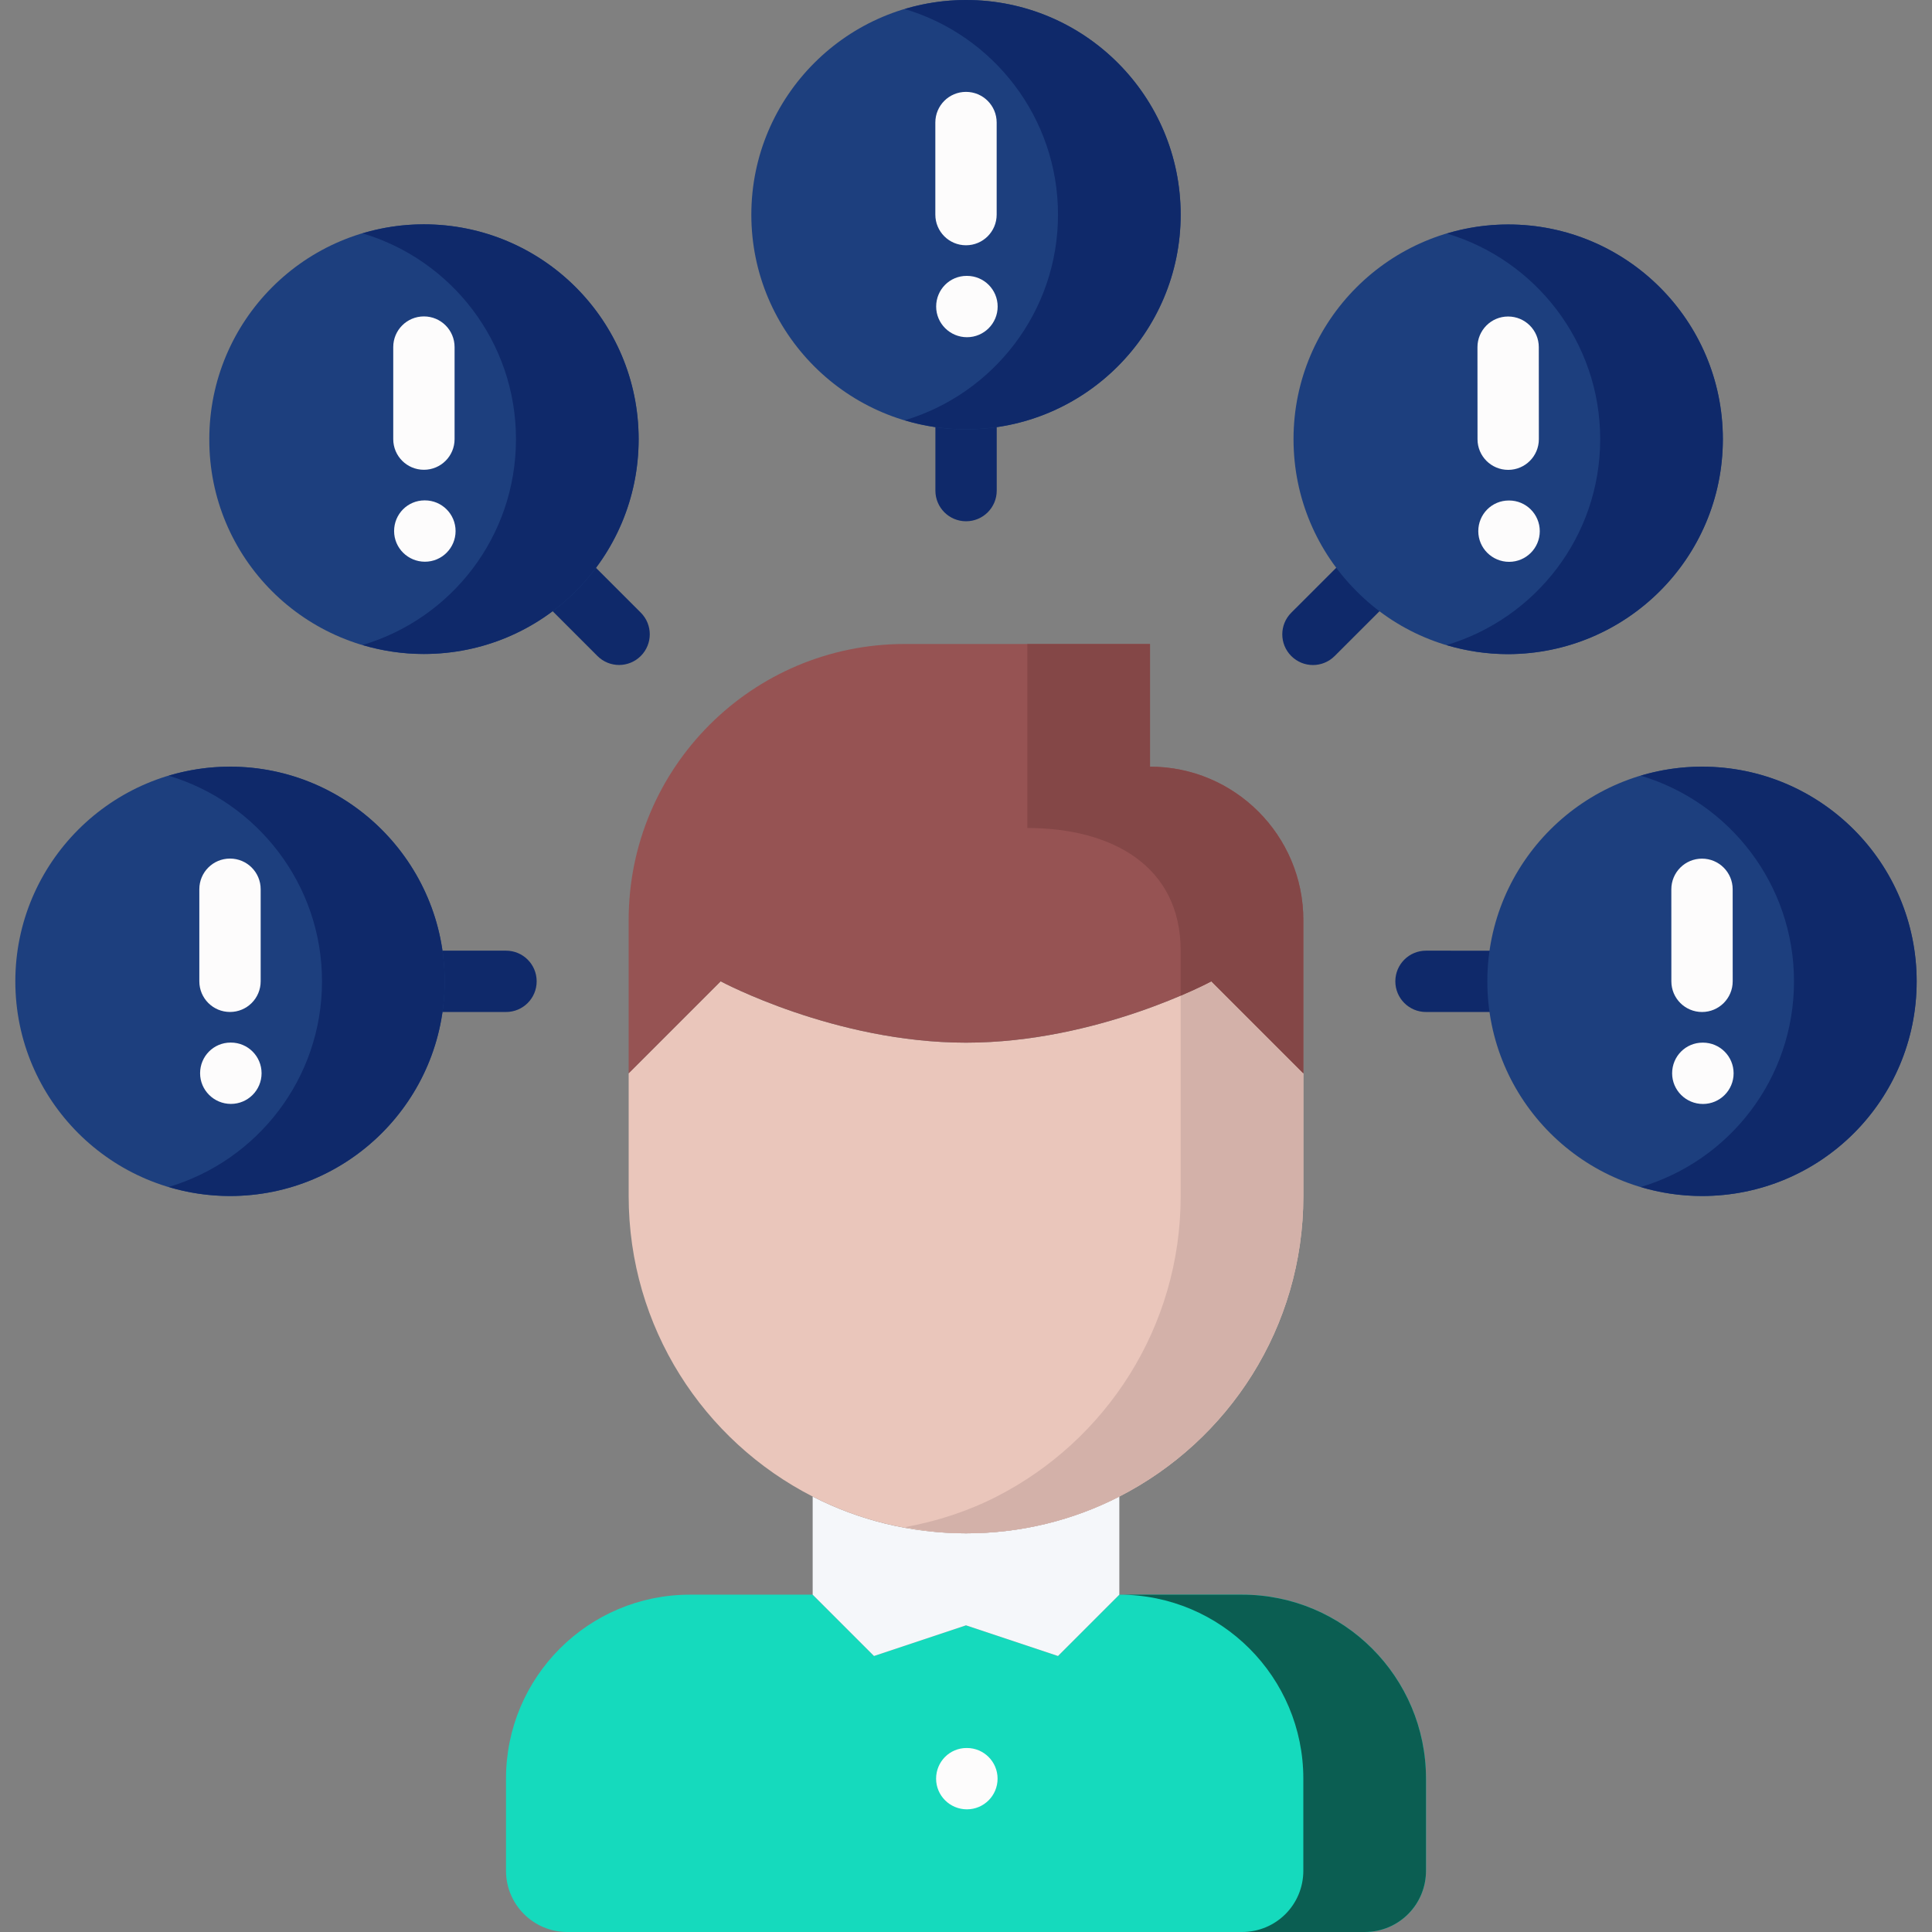 <svg xmlns="http://www.w3.org/2000/svg" height="512" viewBox="-4 0 504 504" width="512" class=""><rect x="-4" y="0" width="504" height="504" fill="#808080" stroke="none"/><g><path d="m392 264.008-24-.008c-4.426 0-8-3.586-8-8 0-4.426 3.586-8 8-8l24 .008c4.426 0 8 3.586 8 8 0 4.426-3.586 8-8 8zm0 0" fill="#da4453" data-original="#DA4453" class="" style="fill:#0F296A" data-old_color="#0f296a"></path><path d="m338.512 173.488c-2.047 0-4.098-.785-5.656-2.344-3.129-3.129-3.129-8.191 0-11.312l16.977-16.961c3.129-3.129 8.184-3.129 11.312 0 3.129 3.129 3.129 8.191 0 11.312l-16.977 16.961c-1.559 1.559-3.609 2.344-5.656 2.344zm0 0" fill="#da4453" data-original="#DA4453" class="" style="fill:#0F296A" data-old_color="#0f296a"></path><path d="m248.016 135.984c-4.422 0-8-3.578-8-8v-24c0-4.426 3.578-8 8-8 4.426 0 8 3.574 8 8v24c0 4.422-3.574 8-8 8zm0 0" fill="#da4453" data-original="#DA4453" class="" style="fill:#0F296A" data-old_color="#0f296a"></path><path d="m157.504 173.473c-2.047 0-4.098-.785-5.656-2.344l-16.969-16.969c-3.125-3.129-3.125-8.184 0-11.312 3.129-3.129 8.184-3.129 11.312 0l16.969 16.969c3.129 3.129 3.129 8.184 0 11.312-1.566 1.559-3.617 2.344-5.656 2.344zm0 0" fill="#da4453" data-original="#DA4453" class="" style="fill:#0F296A" data-old_color="#0f296a"></path><path d="m128 264h-23.992c-4.422 0-8-3.574-8-8s3.578-8 8-8h23.992c4.426 0 8 3.574 8 8s-3.574 8-8 8zm0 0" fill="#da4453" data-original="#DA4453" class="" style="fill:#0F296A" data-old_color="#0f296a"></path><path d="m224 432 24-8 24 8 16-16h32c26.559 0 48 21.527 48 48v24c0 8.887-7.121 16-16 16h-208c-8.801 0-16-7.113-16-16v-24c0-26.473 21.441-48 48-48h32zm0 0" fill="#5d9cec" data-original="#5D9CEC" class="" style="fill:#15DABD" data-old_color="#15dabd"></path><path d="m320 416h-32c26.559 0 48 21.527 48 48v24c0 8.887-7.121 16-16 16h32c8.879 0 16-7.113 16-16v-24c0-26.473-21.441-48-48-48zm0 0" fill="#4a89dc" data-original="#4A89DC" class="" style="fill:#0B5E52" data-old_color="#15DABD"></path><path d="m248 400c14.398 0 28-3.441 40-9.594v25.594l-16 16-24-8-24 8-16-16v-25.594c12 6.152 25.602 9.594 40 9.594zm0 0" fill="#f5f7fa" data-original="#F5F7FA"></path><path d="m336 280v32.078c0 34.168-19.52 63.77-48 78.328-12 6.16-25.602 9.594-40 9.594s-28-3.441-40-9.594c-28.48-14.559-48-44.16-48-78.406v-32l24-24s29.762 16 64 16c34.32 0 64-16 64-16zm0 0" fill="#eac6bb" data-original="#EAC6BB" class=""></path><path d="m312 256s-2.93 1.574-8 3.754v52.324c0 34.168-19.52 63.77-48 78.328-7.434 3.816-15.527 6.441-24 8 5.199.953 10.512 1.594 16 1.594 14.398 0 28-3.441 40-9.594 28.48-14.559 48-44.16 48-78.328v-32.078zm0 0" fill="#d3b1a9" data-original="#D3B1A9" class=""></path><path d="m184 256-24 24v-40c0-39.754 32.238-72 72-72h64v32c22.078 0 40 17.922 40 40v40l-24-24s-29.68 16-64 16c-34.238 0-64-16-64-16zm0 0" fill="#965353" data-original="#965353" class=""></path><path d="m296 200v-32h-32v48c22.078 0 40 9.922 40 32v11.754c5.07-2.168 8-3.754 8-3.754l24 24v-40c0-22.078-17.922-40-40-40zm0 0" fill="#844747" data-original="#844747"></path><path d="m440 200c30.984 0 56 25.129 56 56 0 30.984-25.016 56-56 56-30.879 0-56-25.016-56-56 0-30.871 25.121-56 56-56zm0 0" fill="#ed5565" data-original="#ED5565" class="active-path" style="fill:#1D3F7E" data-old_color="#0F296A"></path><path d="m440 200c-5.551 0-10.91.84-15.984 2.352 23.152 6.895 39.984 28.328 39.984 53.648 0 25.414-16.832 46.785-39.984 53.656 5.074 1.512 10.434 2.344 15.984 2.344 30.984 0 56-25.016 56-56 0-30.871-25.016-56-56-56zm0 0" fill="#da4453" data-original="#DA4453" class="" style="fill:#0F296A" data-old_color="#0f296a"></path><path d="m389.441 58.559c30.887 0 56 25.098 56 56 0 30.984-25.113 56-56 56.082-15.504 0-29.504-6.25-39.57-16.426-10.176-10.168-16.43-24.168-16.43-39.656 0-30.902 25.109-56 56-56zm0 0" fill="#ed5565" data-original="#ED5565" class="active-path" style="fill:#1D3F7E" data-old_color="#0F296A"></path><path d="m389.441 58.559c-5.562 0-10.922.84-16 2.363 23.109 6.887 40 28.293 40 53.637 0 25.441-16.938 46.824-40.09 53.723 5.098 1.512 10.488 2.359 16.09 2.359 30.887-.082 56-25.098 56-56.082 0-30.902-25.113-56-56-56zm0 0" fill="#da4453" data-original="#DA4453" class="" style="fill:#0F296A" data-old_color="#0f296a"></path><path d="m248 0c30.984 0 56 25.129 56 56 0 30.887-25.121 56-56 56s-56-25.113-56-56c0-30.871 25.121-56 56-56zm0 0" fill="#ed5565" data-original="#ED5565" class="active-path" style="fill:#1D3F7E" data-old_color="#0F296A"></path><path d="m248 0c-5.551 0-10.91.84-15.984 2.352 23.152 6.895 39.984 28.328 39.984 53.648 0 25.328-16.895 46.742-40 53.641 5.078 1.512 10.441 2.359 16 2.359 30.879 0 56-25.113 56-56 0-30.871-25.016-56-56-56zm0 0" fill="#da4453" data-original="#DA4453" class="" style="fill:#0F296A" data-old_color="#0f296a"></path><path d="m56 200c30.879 0 56 25.129 56 56 0 30.984-25.121 56-56 56s-56-25.016-56-56c0-30.871 25.121-56 56-56zm0 0" fill="#ed5565" data-original="#ED5565" class="active-path" style="fill:#1D3F7E" data-old_color="#0F296A"></path><path d="m56 200c-5.559 0-10.922.84-16 2.359 23.105 6.906 40 28.328 40 53.641 0 25.406-16.895 46.77-40 53.648 5.078 1.52 10.441 2.352 16 2.352 30.879 0 56-25.016 56-56 0-30.871-25.121-56-56-56zm0 0" fill="#da4453" data-original="#DA4453" class="" style="fill:#0F296A" data-old_color="#0f296a"></path><path d="m106.559 58.52c31 0 56.043 25.113 56.043 56.039 0 31.027-25.043 56.043-56.043 56.043-30.926 0-56.055-25.016-55.957-56.043 0-30.926 25.031-56.039 55.957-56.039zm0 0" fill="#ed5565" data-original="#ED5565" class="active-path" style="fill:#1D3F7E" data-old_color="#0F296A"></path><path d="m106.559 58.52c-5.559 0-10.91.832-15.984 2.352 23.168 6.891 40.027 28.32 40.027 53.688 0 25.449-16.859 46.832-40.027 53.699 5.074 1.504 10.434 2.344 15.984 2.344 31 0 56.043-25.016 56.043-56.043 0-30.926-25.043-56.039-56.043-56.039zm0 0" fill="#da4453" data-original="#DA4453" class="" style="fill:#0F296A" data-old_color="#0f296a"></path><g fill="#f5f7fa"><path d="m248.238 472c-4.422 0-8.039-3.574-8.039-8s3.535-8 7.953-8h.086c4.418 0 8 3.574 8 8s-3.582 8-8 8zm0 0" data-original="#000000" class="" style="fill:#FDFCFC" data-old_color="#000000"></path><path d="m56.238 287.977c-4.422 0-8.039-3.578-8.039-8 0-4.426 3.535-8 7.953-8h.086c4.418 0 8 3.574 8 8 0 4.422-3.582 8-8 8zm0 0" data-original="#000000" class="" style="fill:#FDFCFC" data-old_color="#000000"></path><path d="m56 263.992c-4.426 0-8-3.578-8-8v-24.016c0-4.426 3.574-8 8-8s8 3.574 8 8v24.016c0 4.422-3.574 8-8 8zm0 0" data-original="#000000" class="" style="fill:#FDFCFC" data-old_color="#000000"></path><path d="m440.246 287.992c-4.422 0-8.039-3.578-8.039-8 0-4.426 3.535-8 7.953-8h.086c4.418 0 8 3.574 8 8 0 4.422-3.582 8-8 8zm0 0" data-original="#000000" class="" style="fill:#FDFCFC" data-old_color="#000000"></path><path d="m440.008 264c-4.414 0-8-3.574-8-8l-.008-24.008c0-4.418 3.574-8 8-8 4.414 0 8 3.574 8 8l.008 24.008c0 4.414-3.574 8-8 8zm0 0" data-original="#000000" class="" style="fill:#FDFCFC" data-old_color="#000000"></path><path d="m389.68 146.566c-4.422 0-8.039-3.574-8.039-8 0-4.422 3.535-8 7.953-8h.086c4.418 0 8 3.578 8 8 0 4.426-3.582 8-8 8zm0 0" data-original="#000000" class="" style="fill:#FDFCFC" data-old_color="#000000"></path><path d="m389.441 122.574c-4.418 0-8-3.574-8-7.988l-.016-24.012c0-4.422 3.574-8.008 7.988-8.008h.012c4.414 0 8 3.578 8 7.992l.016 24.008c0 4.426-3.586 8.008-8 8.008zm0 0" data-original="#000000" class="" style="fill:#FDFCFC" data-old_color="#000000"></path><path d="m248.258 87.969c-4.426 0-8.043-3.578-8.043-8 0-4.426 3.539-8 7.953-8h.09c4.414 0 8 3.574 8 8 0 4.422-3.586 8-8 8zm0 0" data-original="#000000" class="" style="fill:#FDFCFC" data-old_color="#000000"></path><path d="m248 63.984c-4.426 0-8-3.578-8-8v-24.016c0-4.426 3.574-8 8-8s8 3.574 8 8v24.016c0 4.422-3.574 8-8 8zm0 0" data-original="#000000" class="" style="fill:#FDFCFC" data-old_color="#000000"></path><path d="m106.848 146.535c-4.422 0-8.039-3.574-8.039-8 0-4.422 3.535-8 7.953-8h.086c4.418 0 8 3.578 8 8 0 4.426-3.582 8-8 8zm0 0" data-original="#000000" class="" style="fill:#FDFCFC" data-old_color="#000000"></path><path d="m106.586 122.551c-4.426 0-8-3.574-8-8v-24.008c0-4.422 3.574-8 8-8 4.422 0 8 3.578 8 8v24.008c0 4.426-3.578 8-8 8zm0 0" data-original="#000000" class="" style="fill:#FDFCFC" data-old_color="#000000"></path></g></g> </svg>